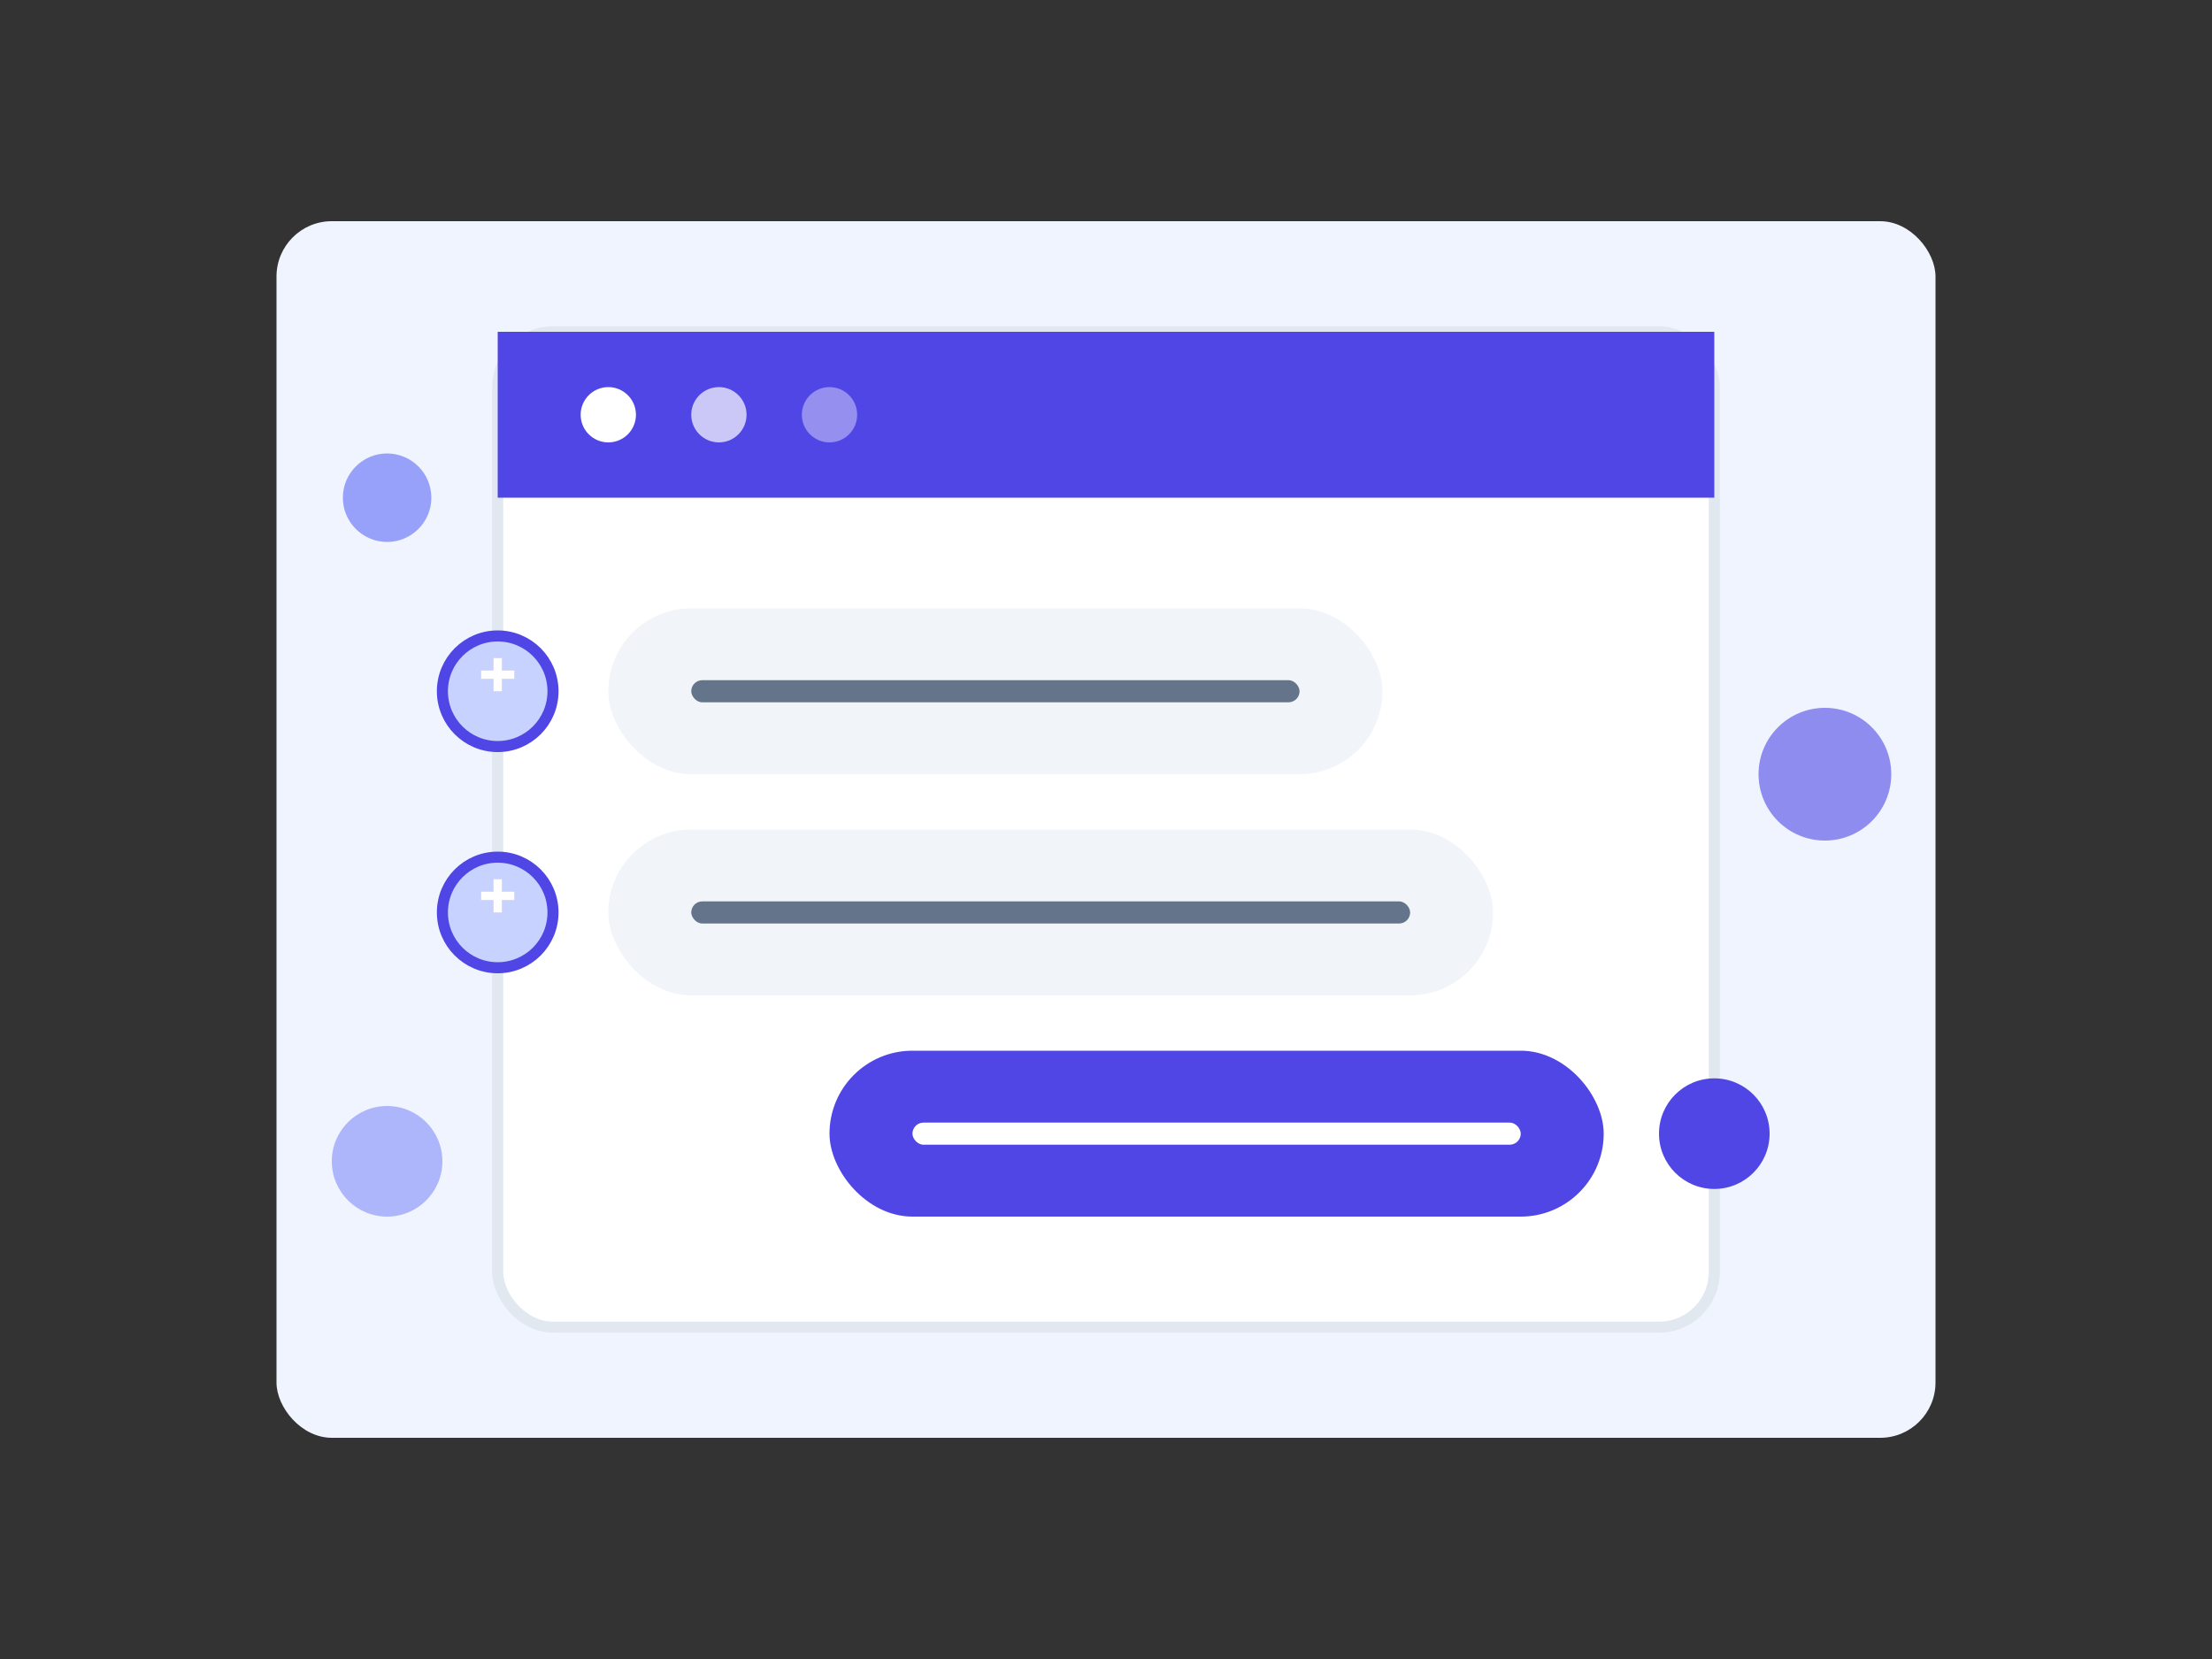 <svg viewBox="0 0 400 300" xmlns="http://www.w3.org/2000/svg">
  <rect x="0" y="0" width="400" height="300" fill="#333333" stroke="none"/>
  <!-- Background -->
  <rect x="50" y="40" width="300" height="220" rx="10" fill="#f0f4ff" />
  
  <!-- Chat window -->
  <rect x="90" y="60" width="220" height="180" rx="10" fill="white" stroke="#e2e8f0" stroke-width="2" />
  
  <!-- Chat header -->
  <rect x="90" y="60" width="220" height="30" rx="10 10 0 0" fill="#4f46e5" />
  <circle cx="110" cy="75" r="5" fill="white" />
  <circle cx="130" cy="75" r="5" fill="white" opacity="0.7" />
  <circle cx="150" cy="75" r="5" fill="white" opacity="0.4" />
  
  <!-- AI message bubbles -->
  <rect x="110" y="110" width="140" height="30" rx="15" fill="#f1f5f9" />
  <rect x="125" y="123" width="110" height="4" rx="2" fill="#64748b" />
  
  <rect x="110" y="150" width="160" height="30" rx="15" fill="#f1f5f9" />
  <rect x="125" y="163" width="130" height="4" rx="2" fill="#64748b" />
  
  <!-- User message bubble -->
  <rect x="150" y="190" width="140" height="30" rx="15" fill="#4f46e5" />
  <rect x="165" y="203" width="110" height="4" rx="2" fill="white" />
  
  <!-- AI avatar -->
  <circle cx="90" cy="125" r="10" fill="#c7d2fe" stroke="#4f46e5" stroke-width="2" />
  <circle cx="90" cy="165" r="10" fill="#c7d2fe" stroke="#4f46e5" stroke-width="2" />
  
  <!-- User avatar -->
  <circle cx="310" cy="205" r="10" fill="#4f46e5" />
  
  <!-- Decorative elements -->
  <circle cx="70" cy="90" r="8" fill="#818cf8" opacity="0.8" />
  <circle cx="330" cy="140" r="12" fill="#4f46e5" opacity="0.6" />
  <circle cx="70" cy="210" r="10" fill="#818cf8" opacity="0.6" />
  
  <!-- AI icon in avatar -->
  <path d="M87 122 L93 122 M90 119 L90 125" stroke="white" stroke-width="1.5" />
  <path d="M87 162 L93 162 M90 159 L90 165" stroke="white" stroke-width="1.5" />
</svg>
